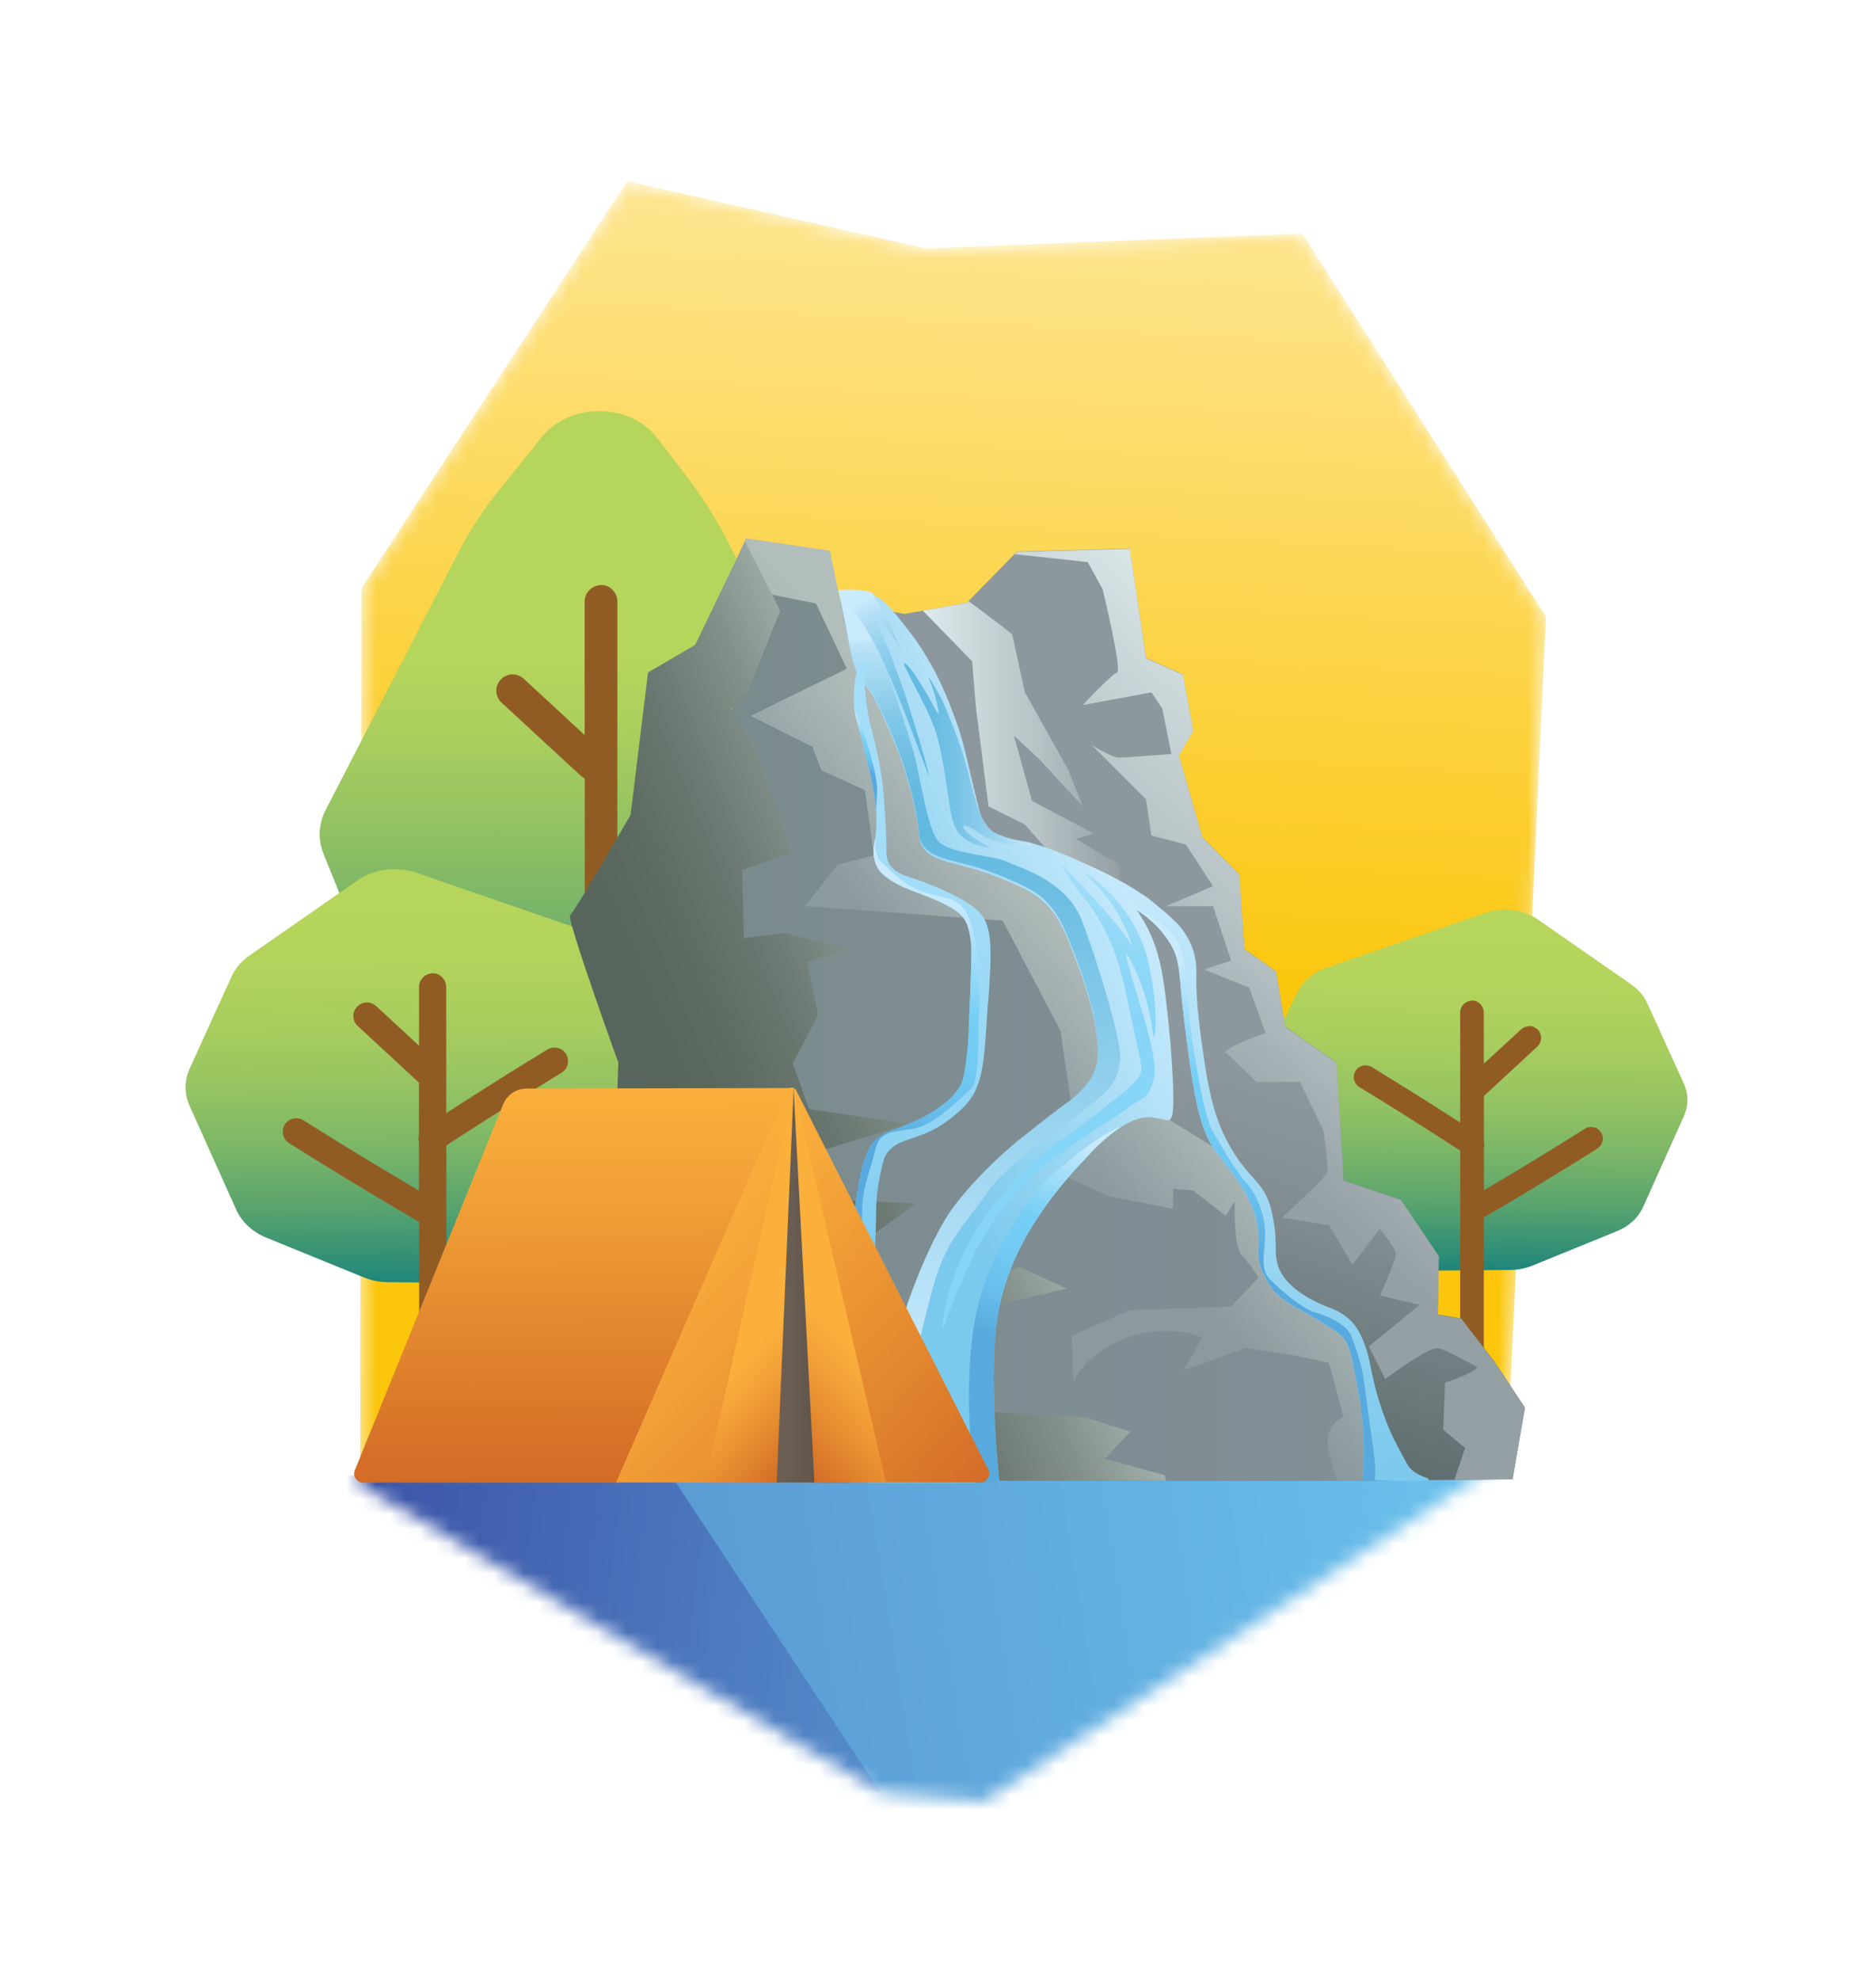 <svg width="127" height="134" viewBox="0 0 127 134" fill="none" xmlns="http://www.w3.org/2000/svg">
<g filter="url(#filter0_d_649_1287)">
<mask id="mask0_649_1287" style="mask-type:luminance" maskUnits="userSpaceOnUse" x="20" y="9" width="81" height="110">
<path d="M55.648 118.352L20.422 97.551L20.519 36.838L38.502 9.296L58.735 13.848L84.214 12.838L100.702 38.774L98.079 95.698L62.674 118.942L55.648 118.352Z" fill="white"/>
</mask>
<g mask="url(#mask0_649_1287)">
<path d="M55.648 118.352L20.422 97.551L20.519 36.838L38.502 9.296L58.735 13.848L84.214 12.838L100.702 38.774L98.079 95.698L62.674 118.942L55.648 118.352Z" fill="url(#paint0_linear_649_1287)"/>
<path d="M108.67 96.878H6.699V163.384H108.67V96.878Z" fill="url(#paint1_linear_649_1287)"/>
<path d="M40.976 96.131L55.648 118.352L17.686 110.063L15.183 97.275L39.623 95.399" fill="url(#paint2_linear_649_1287)"/>
</g>
<path d="M106.51 63.686L100.157 59.268C99.162 58.581 97.81 58.401 96.621 58.812L85.799 62.55C84.917 62.856 84.222 63.447 83.863 64.201L80.634 70.943C80.23 71.788 80.298 72.752 80.813 73.552L84.079 78.574C84.304 78.926 84.61 79.232 84.984 79.479L89.334 82.401C89.962 82.827 90.739 83.051 91.539 83.044L98.303 82.984C98.811 82.984 99.319 82.879 99.783 82.693L105.508 80.361C106.323 80.032 106.958 79.441 107.279 78.724L110.045 72.565C110.359 71.87 110.359 71.093 110.045 70.397L107.571 64.949C107.347 64.463 106.988 64.029 106.51 63.701V63.686Z" fill="url(#paint3_linear_649_1287)"/>
<path d="M104.514 74.314C104.462 74.516 104.32 74.68 104.148 74.792C103.572 75.159 102.989 75.517 102.414 75.876C101.382 76.511 100.351 77.139 99.312 77.767C98.378 78.328 97.436 78.881 96.494 79.434V93.583C96.494 94.031 96.128 94.36 95.695 94.382C95.261 94.405 94.895 94.001 94.895 93.583V74.912C94.514 74.665 94.132 74.419 93.751 74.172C92.817 73.567 91.875 72.969 90.933 72.378C89.992 71.788 89.043 71.197 88.086 70.622C87.906 70.51 87.787 70.345 87.719 70.144C87.652 69.934 87.705 69.71 87.802 69.531C87.891 69.359 88.093 69.217 88.28 69.164C88.474 69.112 88.721 69.142 88.893 69.247C89.431 69.575 89.962 69.904 90.5 70.233C91.449 70.816 92.391 71.414 93.333 72.012C93.856 72.348 94.372 72.677 94.895 73.013V65.554C94.895 65.106 95.261 64.777 95.695 64.755C96.128 64.732 96.494 65.136 96.494 65.554V69.03C97.331 68.26 98.168 67.483 99.006 66.713C99.17 66.563 99.357 66.489 99.574 66.481C99.79 66.474 99.985 66.578 100.142 66.713C100.291 66.847 100.373 67.079 100.373 67.281C100.373 67.483 100.284 67.707 100.142 67.849C99.858 68.111 99.566 68.38 99.282 68.641C98.355 69.501 97.428 70.353 96.502 71.212V74.277C96.502 74.277 96.502 74.292 96.502 74.299C96.547 74.441 96.539 74.591 96.502 74.733V77.588C96.719 77.461 96.935 77.334 97.152 77.207C98.198 76.586 99.237 75.966 100.269 75.331C101.3 74.703 102.332 74.067 103.356 73.417C103.542 73.305 103.767 73.29 103.968 73.335C104.17 73.38 104.335 73.529 104.447 73.701C104.559 73.873 104.581 74.127 104.529 74.314H104.514Z" fill="#905C24"/>
<path d="M27.171 34.245L18.082 51.869C17.604 52.796 17.552 53.849 17.94 54.806L21.251 63.02C21.588 63.85 22.23 64.568 23.09 65.061L33.33 70.913C33.875 71.227 34.481 71.436 35.123 71.534L36.499 71.743C37.612 71.907 38.756 71.735 39.727 71.235L46.962 67.557C48.031 67.012 48.801 66.137 49.115 65.106L53.248 51.503C53.51 50.636 53.428 49.716 53.009 48.887L45.408 33.856C44.608 32.279 43.659 30.762 42.56 29.319L40.557 26.688C38.726 24.282 34.63 24.244 32.724 26.606C31.708 27.869 30.699 29.132 29.682 30.395C28.71 31.606 27.866 32.899 27.171 34.245Z" fill="url(#paint4_linear_649_1287)"/>
<path d="M47.755 52.9C47.68 53.169 47.486 53.416 47.247 53.558C46.507 54.007 45.767 54.462 45.027 54.918C43.719 55.726 42.418 56.54 41.125 57.37C40.027 58.072 38.935 58.775 37.852 59.485V85.271C37.852 85.891 37.343 86.347 36.745 86.377C36.148 86.407 35.639 85.854 35.639 85.271V65.734C34.967 65.345 34.301 64.949 33.636 64.553C32.194 63.701 30.759 62.841 29.331 61.967C27.904 61.092 26.476 60.21 25.056 59.321C24.802 59.164 24.637 58.94 24.548 58.663C24.458 58.379 24.525 58.065 24.66 57.811C24.727 57.684 24.824 57.579 24.944 57.505C25.048 57.407 25.175 57.34 25.317 57.31C25.467 57.265 25.609 57.258 25.758 57.288C25.908 57.288 26.042 57.34 26.169 57.422C26.962 57.923 27.762 58.416 28.561 58.917C29.981 59.799 31.416 60.666 32.844 61.526C33.771 62.079 34.697 62.632 35.632 63.177V59.254C35.617 59.194 35.602 59.134 35.602 59.074C35.572 58.925 35.572 58.783 35.624 58.633C35.624 58.626 35.624 58.611 35.632 58.603V49.716C35.52 49.664 35.415 49.589 35.318 49.5C34.929 49.141 34.533 48.775 34.144 48.416C32.754 47.13 31.364 45.845 29.966 44.559C29.75 44.357 29.652 44.066 29.645 43.782C29.63 43.49 29.772 43.214 29.966 43.005C30.064 42.9 30.183 42.818 30.325 42.773C30.46 42.706 30.602 42.668 30.751 42.676C31.043 42.676 31.319 42.803 31.529 42.997C31.917 43.356 32.313 43.722 32.702 44.081C33.681 44.985 34.653 45.882 35.624 46.786V37.735C35.624 37.115 36.133 36.659 36.73 36.629C37.328 36.599 37.837 37.152 37.837 37.735V56.854C37.994 56.757 38.143 56.652 38.3 56.555C39.593 55.726 40.886 54.896 42.187 54.081C43.495 53.259 44.803 52.452 46.126 51.645C46.38 51.488 46.686 51.465 46.978 51.533C47.262 51.6 47.486 51.802 47.635 52.041C47.718 52.168 47.762 52.303 47.77 52.452C47.8 52.601 47.8 52.743 47.748 52.893L47.755 52.9Z" fill="#905C24"/>
<path d="M99.275 92.304L98.438 97.155L94.499 97.192L90.403 97.222L52.441 97.2L51.724 37.481L57.27 38.587L58.51 38.363L61.5 37.825L61.605 37.72L64.736 34.521L64.893 34.364L72.517 34.155L73.631 41.569L76.12 42.675L76.815 46.487L75.843 48.154L77.442 53.7L79.931 56.196L80.283 61.256L82.428 62.781L83.056 66.518L86.516 68.947L87.002 76.915L90.889 78.23L93.452 82.042L93.377 85.996L94.977 86.272L97.264 89.255L99.275 92.304Z" fill="url(#paint5_linear_649_1287)"/>
<path d="M89.461 97.26H51.731C47.695 86.475 39.085 63.312 39.653 63.409C40.393 63.529 45.296 51.757 45.296 51.757L46.096 34.476L46.417 33.804L46.566 33.497L49.108 33.871C50.625 35.867 52.165 38.019 52.165 38.019L54.37 44.156L57.314 55.322L67.375 59.373L70.813 70.293L71.426 75.809L77.928 76.302C77.928 76.302 78.848 77.102 79.094 77.221C79.341 77.341 80.567 79.187 80.567 79.187L80.933 81.213L81.852 85.077L85.29 86.915L87.256 88.328L88.116 91.52L88.542 94.771L89.469 97.282L89.461 97.26Z" fill="url(#paint6_linear_649_1287)"/>
<path d="M12.933 61.705L20.22 56.637C21.356 55.845 22.911 55.643 24.271 56.114L36.678 60.397C37.687 60.748 38.487 61.428 38.898 62.288L42.598 70.016C43.061 70.988 42.986 72.087 42.389 73.006L38.644 78.761C38.382 79.165 38.031 79.516 37.612 79.8L32.62 83.148C31.902 83.634 31.005 83.888 30.086 83.881L22.328 83.814C21.745 83.814 21.162 83.694 20.639 83.477L14.076 80.802C13.142 80.42 12.417 79.748 12.043 78.925L8.874 71.87C8.515 71.07 8.515 70.181 8.874 69.381L11.714 63.133C11.969 62.572 12.387 62.079 12.933 61.705Z" fill="url(#paint7_linear_649_1287)"/>
<path d="M34.473 69.097C34.413 69.321 34.249 69.523 34.055 69.642C33.434 70.016 32.821 70.397 32.209 70.779C31.125 71.451 30.041 72.131 28.972 72.812C28.068 73.387 27.163 73.97 26.259 74.561V95.959C26.259 96.475 25.84 96.856 25.34 96.879C24.846 96.901 24.42 96.438 24.42 95.959V79.74C23.867 79.419 23.307 79.09 22.754 78.761C21.558 78.051 20.369 77.341 19.181 76.616C17.992 75.891 16.812 75.159 15.638 74.418C15.429 74.284 15.294 74.105 15.22 73.873C15.145 73.634 15.197 73.38 15.309 73.17C15.414 72.969 15.646 72.804 15.855 72.752C16.079 72.692 16.363 72.722 16.558 72.841C17.223 73.26 17.88 73.671 18.546 74.082C19.727 74.815 20.907 75.532 22.096 76.242C22.866 76.706 23.636 77.162 24.405 77.618V74.359C24.353 74.194 24.353 74 24.405 73.843C24.405 73.836 24.405 73.828 24.405 73.821V70.308C24.166 70.084 23.927 69.867 23.688 69.642C22.537 68.574 21.386 67.512 20.235 66.451C20.055 66.287 19.973 66.04 19.966 65.801C19.951 65.554 20.07 65.33 20.235 65.15C20.392 64.979 20.661 64.882 20.885 64.882C21.132 64.882 21.356 64.986 21.535 65.15C21.864 65.457 22.193 65.756 22.522 66.062C23.15 66.645 23.785 67.228 24.413 67.811V63.828C24.413 63.312 24.831 62.931 25.332 62.908C25.826 62.886 26.252 63.342 26.252 63.828V72.378C26.379 72.296 26.513 72.206 26.64 72.124C27.709 71.436 28.785 70.749 29.862 70.069C30.945 69.388 32.029 68.716 33.12 68.058C33.337 67.931 33.591 67.909 33.83 67.968C34.062 68.021 34.249 68.192 34.376 68.387C34.503 68.581 34.526 68.873 34.466 69.097H34.473Z" fill="#905C24"/>
<path d="M90.365 97.23H86.591C86.397 96.722 86.187 96.094 86.015 95.399C85.522 93.433 86.995 92.947 86.995 92.947L86.015 89.27L83.683 88.776L80.372 88.283L76.202 89.755L77.427 87.551C77.427 87.551 75.223 86.572 72.397 87.551C69.58 88.53 68.72 90.496 68.72 90.496L68.6 87.431L72.525 85.712L79.393 85.465L81.232 83.5C81.232 83.5 80.739 82.64 80.126 82.027C79.513 81.414 79.632 78.35 79.632 78.35L79.02 79.329L76.815 77.61L75.462 77.49V78.843L71.045 77.984L68.242 76.661L66.627 75.898L68.713 72.834L68.69 72.692L68.511 71.459L68.174 69.112L67.846 66.825L63.922 59.343L50.55 58.364L52.755 55.546L55.207 54.933C55.005 53.461 54.796 51.988 54.594 50.516C53.615 50.068 52.628 49.619 51.649 49.163L51.036 47.571L46.865 45.486L53.368 42.294L51.283 37.877L48.218 37.264L46.395 33.781L46.544 33.475L52.224 34.304L52.763 36.92L52.778 36.973L52.942 37.773C52.942 37.773 52.942 37.787 52.942 37.795L53.129 38.699L53.151 38.811L53.181 38.976L53.204 39.088C53.211 39.133 53.226 39.178 53.233 39.222L53.734 41.652L53.749 41.719L56.739 44.499L57.554 45.254L57.942 48.341L58.667 54.126L68.444 57.983L68.511 58.005L68.541 58.102L71.829 68.566L72.674 71.242L74.931 72.647L78.571 74.912L81.277 79.21L81.553 83.089L87.099 86.415L88.9 93.209L90.149 94.733L90.358 97.23H90.365Z" fill="url(#paint8_linear_649_1287)"/>
<path d="M36.865 97.23L37.904 68.955C37.904 68.955 34.369 59.179 34.645 58.977C34.922 58.768 38.734 52.183 38.734 52.183L39.914 42.549L43.106 40.68L46.103 34.454L46.425 33.781L46.477 33.677L48.861 38.363L46.656 43.886L45.55 44.993L47.142 47.691L48.495 51.368L49.571 54.776L46.282 55.905C46.32 57.452 46.365 58.992 46.402 60.539C47.321 60.419 48.241 60.292 49.16 60.173C50.573 60.539 51.978 60.905 53.391 61.279L50.692 62.168L51.432 65.726L49.713 69.037L50.819 72.102L57.569 73.081L51.193 75.046L52.546 78.238L58.069 78.484L55.005 80.689L52.8 82.894L56.111 85.839L65.065 82.775L68.257 84.247L66.171 84.74L58.936 86.332L60.409 90.01L62.987 92.588L69.49 92.955L72.554 93.934L70.835 95.772L74.886 96.879L74.976 97.245H36.895L36.865 97.23Z" fill="url(#paint9_linear_649_1287)"/>
<path d="M71.792 55.531V60.068L65.416 52.833L62.965 51.607L62.105 44.858L61.858 41.794L58.518 38.363L61.507 37.825L61.612 37.72C63.002 38.729 64.564 39.955 64.564 39.955L65.424 43.879L68.369 49.156L69.348 51.607L66.403 48.416L64.684 46.824L65.91 51.241L70.08 53.446L68.854 53.812L71.799 55.531H71.792Z" fill="url(#paint10_linear_649_1287)"/>
<path d="M92.78 97.155C92.765 97.222 92.6 97.267 91.674 97.275C90.859 97.275 90.216 97.245 89.753 97.23C89.581 97.23 89.364 97.215 89.117 97.215C88.871 97.215 88.594 97.207 88.295 97.215C88.325 96.879 88.355 96.393 88.362 95.81C88.407 93.515 88.123 91.908 87.809 90.219C87.436 88.216 87.197 87.767 86.815 87.424C86.501 87.14 85.986 86.818 85.38 86.452C84.865 86.138 84.371 85.862 84.177 85.757C83.504 85.391 83.033 85.129 82.465 84.606C82.421 84.561 82.383 84.524 82.331 84.471C82.129 84.247 81.299 83.133 81.225 82.035C81.187 81.452 81.292 81.13 81.21 80.256C81.18 79.957 81.12 79.621 80.978 79.202C80.38 77.356 78.99 75.921 78.205 74.762C77.219 73.312 76.815 70.98 76.217 66.167C75.798 62.804 76.015 61.996 75.133 60.688C74.475 59.717 73.713 59.089 72.936 58.581C72.42 58.244 71.904 57.96 71.411 57.661C70.469 57.093 69.191 56.204 67.816 54.791C70.38 55.785 72.293 56.817 73.309 57.519C73.422 57.594 73.526 57.587 74.857 58.723C75.641 59.395 75.895 59.702 76.015 59.851C76.493 60.479 76.71 61.04 76.755 61.167C77.069 62.026 77.039 62.766 77.032 63.013C76.979 64.807 77.353 67.348 77.585 68.903C78.063 72.102 78.661 73.626 79.64 75.166C80.746 76.9 81.658 77.132 82.092 78.866C82.697 81.28 82.114 81.938 82.742 83.118C83.497 84.553 85.537 85.338 85.881 85.473C86.255 85.615 86.995 85.862 87.615 86.557C87.914 86.893 88.079 87.214 88.191 87.461C88.781 88.717 88.781 89.524 89.162 91.019C89.162 91.019 89.641 92.895 90.433 94.487C90.537 94.704 90.762 95.122 90.919 95.413C91.21 95.959 91.36 96.228 91.449 96.34C92.002 96.991 92.795 97.028 92.765 97.17L92.78 97.155Z" fill="url(#paint11_linear_649_1287)"/>
<path d="M75.148 72.849C75.095 72.864 75.043 72.849 74.953 72.834C74.819 72.804 74.61 72.744 74.183 72.684C74.183 72.684 74.124 72.677 74.034 72.662C73.346 72.572 72.577 72.894 71.889 73.342C70.701 74.112 69.721 75.241 69.721 75.241C69.206 75.779 68.72 76.309 68.264 76.84C65.491 80.091 63.899 83.298 63.48 86.811C62.995 90.899 63.69 97.275 63.69 97.275C63.69 97.275 63.69 97.327 63.705 97.409H61.283C59.138 97.409 56.985 97.409 54.84 97.402C55.177 94.367 55.715 91.617 56.343 89.21C57.74 83.858 59.594 80.204 60.64 78.836C62.808 76.003 65.424 74.045 65.424 74.045C65.992 73.589 66.493 73.193 66.948 72.841C67.404 72.49 67.808 72.184 68.167 71.922C68.264 71.847 68.398 71.758 68.54 71.646C68.862 71.399 69.258 71.04 69.654 70.524C69.819 70.315 69.938 70.128 70.013 70.001C70.013 70.001 70.058 69.919 70.11 69.777C70.162 69.642 70.23 69.456 70.282 69.261C70.633 67.811 69.893 65.113 69.893 65.113C69.669 64.306 69.445 63.491 69.004 62.325C68.219 60.262 67.823 59.231 66.956 58.319C66.186 57.504 65.424 57.175 64.041 56.585C60.939 55.247 59.19 55.598 58.428 54.231C58.248 53.902 58.331 53.864 58.151 52.706C58.099 52.37 57.643 49.612 56.328 46.674C55.595 45.037 55.244 44.215 54.781 43.625C54.631 43.438 54.407 43.169 54.197 42.818C54.138 42.72 54.085 42.623 54.033 42.511C53.943 42.324 53.861 42.123 53.801 41.898C53.801 41.876 53.786 41.853 53.779 41.831C53.697 41.525 53.6 41.069 53.562 40.882C53.48 40.501 53.465 40.351 53.353 39.768C53.331 39.641 53.308 39.529 53.286 39.402C53.278 39.357 53.271 39.312 53.256 39.267C53.256 39.23 53.241 39.193 53.233 39.155C53.226 39.103 53.211 39.05 53.203 38.991C53.203 38.953 53.188 38.916 53.181 38.879C53.181 38.864 53.181 38.856 53.173 38.841C53.121 38.595 53.061 38.303 52.994 37.974C52.994 37.974 52.994 37.959 52.994 37.952C52.949 37.75 52.904 37.533 52.86 37.302C52.852 37.249 52.837 37.204 52.83 37.152C52.845 37.152 52.852 37.152 52.867 37.152C53.772 37.077 54.556 37.152 55.109 37.316C55.356 37.391 55.558 37.488 55.692 37.601C55.76 37.66 56.163 37.982 56.582 38.49C56.634 38.557 56.694 38.624 56.754 38.699C57.501 39.626 57.994 40.231 58.6 41.211C59.168 42.122 59.87 43.416 60.476 45.075C60.962 46.286 61.238 47.295 61.403 47.982C61.403 47.982 62.24 51.577 62.434 52.205C62.539 52.526 62.666 52.833 62.666 52.833C62.681 52.878 62.696 52.908 62.703 52.93C62.748 53.02 62.89 53.259 63.907 53.618C63.996 53.655 64.116 53.7 64.25 53.737C64.385 53.782 64.542 53.82 64.714 53.857C64.908 53.902 65.05 53.917 65.095 53.924C65.633 53.999 66.605 54.283 67.606 54.679C68.167 54.896 68.757 55.135 69.467 55.531C70.394 56.054 72.39 57.22 73.713 59.814C73.728 59.836 73.765 59.911 73.817 60.023C74.669 61.78 74.864 63.603 75.125 66.032C75.17 66.421 75.23 67.146 75.282 67.677C75.32 68.103 75.402 69.119 75.454 70.39C75.514 71.967 75.477 72.759 75.178 72.849H75.148Z" fill="url(#paint12_linear_649_1287)"/>
<path d="M71.852 68.873C71.732 70.255 71.12 70.801 69.954 71.758C69.684 71.975 69.243 72.296 68.705 72.692C66.889 74.015 63.967 76.138 62.928 77.677C61.575 79.673 60.11 80.899 59.28 83.903C58.451 86.908 58.025 88.904 57.748 90.712C57.599 91.699 56.919 90.413 56.336 89.038C57.733 83.687 59.587 80.032 60.633 78.664C62.801 75.831 65.417 73.873 65.417 73.873C65.985 73.417 66.486 73.021 66.941 72.67C67.397 72.318 67.801 72.012 68.16 71.75C68.257 71.676 68.391 71.586 68.533 71.474C68.855 71.227 69.251 70.868 69.647 70.353C69.811 70.143 69.931 69.957 70.006 69.829C70.006 69.829 70.051 69.747 70.103 69.605C70.155 69.471 70.223 69.284 70.275 69.09C70.626 67.639 69.886 64.941 69.886 64.941C69.662 64.134 69.438 63.319 68.997 62.154C68.212 60.091 67.816 59.059 66.949 58.147C66.179 57.333 65.417 57.004 64.034 56.413C60.932 55.075 59.183 55.427 58.421 54.059C58.241 53.73 58.324 53.693 58.144 52.534C58.092 52.198 57.636 49.44 56.321 46.502C55.588 44.866 55.237 44.044 54.773 43.453C54.624 43.266 54.4 42.997 54.19 42.646C54.138 42.541 54.078 42.437 54.026 42.339C53.936 42.153 53.854 41.951 53.794 41.726C53.794 41.704 53.779 41.682 53.772 41.659C53.69 41.353 53.593 40.897 53.555 40.71C53.473 40.329 53.458 40.179 53.346 39.596C53.323 39.469 53.301 39.357 53.279 39.23C53.271 39.185 53.264 39.14 53.249 39.096C53.249 39.058 53.234 39.021 53.226 38.983C53.219 38.931 53.204 38.879 53.196 38.819C53.196 38.782 53.181 38.744 53.174 38.707C53.174 38.692 53.174 38.684 53.166 38.669C53.114 38.423 53.054 38.131 52.987 37.803C52.987 37.803 52.987 37.788 52.987 37.78C52.942 37.578 52.897 37.361 52.852 37.13C52.845 37.078 52.83 37.033 52.823 36.98C52.838 36.98 52.845 36.98 52.86 36.98C53.525 37.698 54.833 39.193 55.289 40.276C55.618 41.061 56.231 42.825 56.799 44.514C57.3 46.009 57.756 47.437 57.928 48.072C57.95 48.162 57.972 48.259 58.002 48.364C58.368 49.888 58.869 53.162 59.557 53.962C60.289 54.821 63.511 54.971 64.183 55.344C64.737 55.643 67.083 56.256 68.504 58.005C68.533 58.043 68.571 58.087 68.601 58.125C68.87 58.484 69.109 58.88 69.281 59.336C70.29 61.952 71.8 66.855 71.889 68.596C71.889 68.716 71.889 68.82 71.889 68.903L71.852 68.873Z" fill="url(#paint13_linear_649_1287)"/>
<path d="M62.928 64.859C62.673 68.574 62.688 70.465 61.403 71.832C60.274 73.036 58.951 73.634 58.951 73.634C57.666 74.217 56.627 74.224 56.044 75.159C55.879 75.42 55.812 75.719 55.678 76.317C55.349 77.737 55.356 78.866 55.356 79C55.356 81.31 55.035 85.981 54.706 88.889C54.242 92.999 53.092 97.207 53.092 97.207H49.444C49.444 97.207 49.631 96.886 50.139 95.959C50.453 95.384 51.529 93.336 52.262 91.064C52.964 88.896 53.159 87.162 53.308 85.839C53.368 85.301 53.42 84.703 53.473 84.075C53.607 82.394 53.727 80.48 53.921 78.866C53.966 78.484 54.003 78.26 54.078 77.804C54.332 76.22 54.504 75.697 54.639 75.353C54.811 74.919 54.915 74.613 55.207 74.321C55.67 73.85 56.178 73.649 56.373 73.574C57.494 73.163 60.125 72.206 61.074 70.502C61.321 70.054 61.403 69.351 61.56 67.946C61.635 67.258 61.597 67.228 61.709 64.814C61.747 64.037 61.769 63.252 61.791 62.475C61.821 61.496 61.836 60.995 61.717 60.382C61.635 59.978 61.575 59.672 61.38 59.336C61.111 58.872 60.708 58.566 59.751 58.117C58.107 57.347 57.202 57.265 56.066 56.421C55.864 56.271 55.64 56.084 55.468 55.785C55.035 55.053 55.214 54.216 55.267 53.909C55.267 53.894 55.267 53.879 55.274 53.864C55.386 53.222 55.394 52.541 55.349 51.876C55.229 50.262 54.788 48.767 54.691 48.319C54.34 46.644 54.003 45.912 53.884 45.008C53.839 44.671 53.824 44.312 53.854 43.871C53.899 43.027 54.071 42.339 54.205 41.876C54.414 41.801 54.676 41.734 54.758 41.839C54.833 41.936 54.728 42.13 54.713 42.175C54.616 42.377 54.579 42.713 54.579 43.102C54.579 44.238 54.9 45.807 54.9 45.822C55.057 46.383 55.229 47.056 55.394 47.825C55.595 48.767 55.752 49.537 55.842 50.523C56.059 53.042 56.059 54.746 56.059 54.746C56.059 54.866 56.059 55.105 56.178 55.374C56.492 56.069 57.329 56.309 57.613 56.398C58.585 56.697 61.261 57.699 62.307 58.738C63.286 59.717 63.174 61.436 62.943 64.867L62.928 64.859Z" fill="url(#paint14_linear_649_1287)"/>
<path d="M49.766 70.666L49.257 82.356L41.312 95.713L37.889 97.379H20.624C20.198 97.379 19.906 96.946 20.063 96.55C23.412 88.298 26.76 80.039 30.101 71.788C30.363 71.137 30.99 70.711 31.693 70.711C34.167 70.711 36.633 70.696 39.107 70.696C42.658 70.689 46.208 70.681 49.758 70.674L49.766 70.666Z" fill="url(#paint15_linear_649_1287)"/>
<path d="M99.275 92.304L98.445 97.155L94.506 97.192L95.224 95.032L93.751 93.807L93.871 90.615C93.871 90.615 96.449 89.756 95.956 89.509C95.463 89.262 93.99 88.403 93.377 88.283C92.765 88.164 89.82 90.369 89.82 90.369L88.714 88.164L92.152 85.346L89.476 84.711C89.476 84.711 90.552 82.281 90.552 81.915C90.552 81.549 89.446 80.196 89.446 80.196L87.607 82.648L86.015 79.95L82.824 79.456C82.824 79.456 85.769 76.758 85.888 76.392C86.008 76.025 85.642 73.574 85.642 73.574L84.05 70.263H81.105C81.105 70.263 79.386 68.544 79.019 68.297C78.653 68.051 81.718 66.944 81.718 66.944L80.612 63.88L77.547 62.654L79.386 62.041L78.16 58.364H74.969L78.16 57.011L76.321 54.193L73.989 53.581L73.623 51.129L69.946 47.452C69.946 47.452 71.299 48.311 71.784 48.311C72.27 48.311 75.342 48.065 75.342 48.065L74.729 45L73.997 43.894L69.333 44.754C69.333 44.754 71.299 42.668 71.665 42.549C72.031 42.429 70.686 36.906 70.686 36.906C70.349 36.293 70.013 35.687 69.677 35.074C68.032 34.895 66.388 34.716 64.744 34.544L64.901 34.387L72.524 34.178L73.631 41.592L76.127 42.698L76.822 46.51L75.85 48.177L77.442 53.722L79.939 56.219L80.283 61.279L82.428 62.804L83.048 66.548L86.516 68.977L87.002 76.945L90.881 78.26L93.445 82.072L93.377 86.026L94.969 86.303L97.257 89.285L99.267 92.334L99.275 92.304Z" fill="url(#paint16_linear_649_1287)"/>
<path d="M71.882 73.342C70.693 74.112 69.714 75.241 69.714 75.241C69.198 75.779 68.713 76.31 68.257 76.84C65.484 80.092 63.892 83.298 63.473 86.811C62.987 90.899 63.682 97.275 63.682 97.275C63.682 97.275 63.682 97.327 63.697 97.409H62.023C61.694 94.853 61.388 90.443 61.978 86.744C62.838 81.347 66.515 77.117 67.434 76.377C68.331 75.659 70.678 73.664 71.874 73.335L71.882 73.342Z" fill="url(#paint17_linear_649_1287)"/>
<path d="M62.315 65.681C62.225 66.877 62.404 70.188 61.762 70.741C61.119 71.294 59.833 72.67 58.54 73.223C57.255 73.776 55.685 73.223 55.319 74.785C54.953 76.347 54.4 77.363 54.4 79.202C54.4 81.041 54.31 86.101 54.31 86.101L53.465 84.06C53.6 82.379 53.719 80.465 53.914 78.851C53.959 78.469 53.996 78.245 54.071 77.789C54.325 76.205 54.497 75.682 54.631 75.338C54.803 74.904 54.908 74.598 55.199 74.306C55.663 73.836 56.171 73.634 56.365 73.559C57.486 73.148 60.117 72.191 61.066 70.487C61.313 70.039 61.395 69.336 61.552 67.931C61.627 67.243 61.59 67.213 61.702 64.799C61.739 64.022 61.762 63.237 61.784 62.46C61.814 61.481 61.829 60.98 61.709 60.367C61.627 59.963 61.567 59.657 61.373 59.321C61.104 58.857 60.7 58.551 59.743 58.102C58.099 57.333 57.195 57.25 56.059 56.406C55.857 56.256 55.633 56.069 55.461 55.77C55.027 55.038 55.207 54.201 55.259 53.894C55.259 53.879 55.259 53.864 55.267 53.849C55.289 54.537 55.401 55.113 55.693 55.367C56.522 56.099 57.165 56.929 58.548 57.392C59.93 57.856 61.029 57.669 61.672 59.231C62.315 60.793 62.412 64.478 62.315 65.674V65.681Z" fill="url(#paint18_linear_649_1287)"/>
<path d="M37.747 97.372H62.397C62.853 97.372 63.144 96.886 62.935 96.475L49.945 70.838C49.81 70.577 49.444 70.592 49.332 70.853L37.747 97.372Z" fill="url(#paint19_linear_649_1287)"/>
<path d="M49.765 70.674L47.291 97.364C49.362 97.364 51.432 97.372 53.51 97.379C52.262 88.478 51.013 79.576 49.765 70.674Z" fill="url(#paint20_linear_649_1287)"/>
<path d="M49.773 70.674L48.622 97.372H43.786L49.773 70.674Z" fill="url(#paint21_linear_649_1287)"/>
<path d="M49.765 70.674C50.236 79.576 50.707 88.478 51.178 97.372C52.792 97.372 54.407 97.372 56.021 97.364C53.936 88.47 51.851 79.568 49.773 70.674H49.765Z" fill="url(#paint22_linear_649_1287)"/>
<path d="M58.936 49.567C58.936 49.567 58.891 49.477 58.854 49.38C57.845 46.727 56.417 42.758 55.154 40.426C54.668 39.529 53.936 38.37 52.815 37.122C52.807 37.07 52.792 37.025 52.785 36.973C53.704 36.891 54.511 36.958 55.072 37.13C56.597 39.469 57.621 42.578 57.127 41.263C56.709 40.149 55.334 38.595 55.169 38.722C55.117 38.767 55.289 39.028 55.633 39.716C56.059 40.583 56.305 41.248 56.791 42.578C57.912 45.62 58.989 49.552 58.936 49.574V49.567Z" fill="url(#paint23_linear_649_1287)"/>
<path d="M59.833 44.432C59.833 44.432 60.812 46.577 61.425 48.722C62.038 50.867 62.285 53.013 63.697 53.566C65.11 54.119 65.97 54.179 65.97 54.179C65.97 54.179 63.944 54.545 62.472 53.506C60.999 52.467 60.999 53.013 61.739 53.566C62.479 54.119 63.638 54.605 62.658 54.365C61.679 54.126 60.82 53.693 60.513 52.467C60.207 51.241 59.96 48.109 59.288 46.271C58.615 44.432 56.709 41.368 57.389 41.981C58.062 42.593 59.168 44.679 59.474 45.232C59.781 45.785 59.355 43.946 58.981 43.087C58.615 42.227 59.841 44.44 59.841 44.44L59.833 44.432Z" fill="url(#paint24_linear_649_1287)"/>
<path d="M68.885 57.146C69.804 58.17 70.394 59.134 70.768 59.844C71.463 61.159 71.777 62.303 72.016 63.177C72.151 63.663 72.173 63.828 72.427 65.016C73.294 69.097 73.429 69.224 73.242 69.717C73.033 70.285 72.084 71.01 70.192 72.46C69.804 72.759 69.079 73.305 68.63 73.634C67.905 74.165 67.606 74.359 67.061 74.792C64.811 76.586 63.481 78.372 62.644 79.516C60.177 83.036 59.736 86.856 59.886 86.893C59.96 86.915 60.14 86.048 61.164 83.724C61.747 82.401 62.053 81.706 62.584 80.802C63.466 79.307 64.385 78.245 64.938 77.655C66.029 76.481 66.994 75.764 68.047 74.979C69.176 74.135 70.275 73.439 71.239 72.834C71.927 72.4 72.547 71.862 73.264 71.466C73.302 71.444 73.429 71.377 73.571 71.242C73.758 71.063 73.862 70.861 73.915 70.734C74.266 70.054 74.214 69.374 74.184 69.037C74.027 67.475 73.377 65.554 72.898 63.97C72.622 63.058 72.211 61.675 72.315 61.638C72.405 61.6 72.868 62.535 73.205 63.394C74.064 65.599 74.057 67.243 74.169 67.228C74.296 67.221 74.415 65.136 73.877 62.617C73.758 62.056 73.683 61.69 73.511 61.189C73.406 60.883 72.539 58.416 70.2 56.593C69.864 56.331 69.542 56.114 69.505 56.152C69.438 56.226 70.611 57.078 71.545 58.573C72.248 59.694 72.681 60.965 72.644 60.987C72.629 60.987 72.562 60.875 72.532 60.823C72.054 60.016 70.992 58.827 69.856 57.594C68.615 56.241 67.988 55.569 67.935 55.614C67.898 55.643 68.032 55.935 68.9 57.168L68.885 57.146Z" fill="url(#paint25_linear_649_1287)"/>
<path d="M55.341 51.869C55.222 50.255 54.781 48.76 54.683 48.311C54.332 46.637 53.996 45.905 53.876 45C53.981 45.307 54.093 45.613 54.22 45.905C54.773 47.19 55.326 49.216 55.416 50.232C55.446 50.576 55.394 51.189 55.341 51.877V51.869Z" fill="url(#paint26_linear_649_1287)"/>
<path d="M89.147 96.228C89.147 96.497 89.132 96.856 89.125 97.207C88.878 97.207 88.601 97.2 88.302 97.207C88.332 96.871 88.362 96.385 88.37 95.802C88.415 93.508 88.131 91.901 87.817 90.212C87.443 88.209 87.204 87.76 86.823 87.416C86.509 87.132 85.993 86.811 85.388 86.445C84.872 86.131 84.379 85.854 84.184 85.749C83.511 85.383 83.041 85.122 82.473 84.598C82.428 84.554 82.39 84.516 82.338 84.464C82.136 84.24 81.307 83.126 81.232 82.027C81.195 81.444 81.299 81.123 81.217 80.249C81.187 79.95 81.127 79.613 80.985 79.195C80.387 77.349 78.997 75.913 78.212 74.755C77.226 73.305 76.822 70.973 76.224 66.16C75.806 62.796 76.022 61.989 75.14 60.681C74.483 59.709 73.72 59.081 72.943 58.573C73.003 58.596 74.849 59.41 75.365 60.165C75.888 60.935 76.254 61.638 76.374 63.476C76.493 65.315 76.65 66.915 76.957 68.723C77.263 70.532 77.659 72.774 78.153 73.626C78.646 74.486 79.901 76.601 80.425 77.094C80.948 77.588 81.591 78.933 81.68 80.256C81.77 81.571 81.217 82.865 82.047 83.657C82.876 84.457 84.222 85.622 85.081 85.862C85.941 86.108 87.256 86.661 87.562 87.551C87.869 88.44 88.265 89.3 88.482 91.228C88.699 93.156 89.125 95.459 89.125 96.228H89.147Z" fill="url(#paint27_linear_649_1287)"/>
</g>
<defs>
<filter id="filter0_d_649_1287" x="0.693" y="0.395" width="125.412" height="133.383" filterUnits="userSpaceOnUse" color-interpolation-filters="sRGB">
<feFlood flood-opacity="0" result="BackgroundImageFix"/>
<feColorMatrix in="SourceAlpha" type="matrix" values="0 0 0 0 0 0 0 0 0 0 0 0 0 0 0 0 0 0 127 0" result="hardAlpha"/>
<feOffset dx="3.956" dy="2.967"/>
<feGaussianBlur stdDeviation="5.934"/>
<feColorMatrix type="matrix" values="0 0 0 0 0 0 0 0 0 0 0 0 0 0 0 0 0 0 0.1 0"/>
<feBlend mode="normal" in2="BackgroundImageFix" result="effect1_dropShadow_649_1287"/>
<feBlend mode="normal" in="SourceGraphic" in2="effect1_dropShadow_649_1287" result="shape"/>
</filter>
<linearGradient id="paint0_linear_649_1287" x1="56.545" y1="77.565" x2="62.549" y2="-33.045" gradientUnits="userSpaceOnUse">
<stop offset="0.126" stop-color="#FBC60C"/>
<stop offset="1" stop-color="white"/>
</linearGradient>
<linearGradient id="paint1_linear_649_1287" x1="107.504" y1="122.104" x2="-151.111" y2="163.75" gradientUnits="userSpaceOnUse">
<stop stop-color="#6CC6EF"/>
<stop offset="0.28" stop-color="#5793CF"/>
<stop offset="0.61" stop-color="#415EAE"/>
<stop offset="0.86" stop-color="#333D99"/>
<stop offset="1" stop-color="#2E3192"/>
</linearGradient>
<linearGradient id="paint2_linear_649_1287" x1="89.88" y1="112.148" x2="-12.726" y2="99.352" gradientUnits="userSpaceOnUse">
<stop stop-color="#6CC6EF"/>
<stop offset="0.28" stop-color="#5793CF"/>
<stop offset="0.61" stop-color="#415EAE"/>
<stop offset="0.86" stop-color="#333D99"/>
<stop offset="1" stop-color="#2E3192"/>
</linearGradient>
<linearGradient id="paint3_linear_649_1287" x1="95.478" y1="58.573" x2="95.201" y2="83.081" gradientUnits="userSpaceOnUse">
<stop offset="0.06" stop-color="#B6D55C"/>
<stop offset="0.23" stop-color="#B2D35C"/>
<stop offset="0.38" stop-color="#A7CD5E"/>
<stop offset="0.53" stop-color="#95C362"/>
<stop offset="0.67" stop-color="#7BB667"/>
<stop offset="0.81" stop-color="#5AA46E"/>
<stop offset="0.94" stop-color="#318F76"/>
<stop offset="1" stop-color="#1E857B"/>
</linearGradient>
<linearGradient id="paint4_linear_649_1287" x1="35.505" y1="39.26" x2="35.609" y2="76.13" gradientUnits="userSpaceOnUse">
<stop offset="0.06" stop-color="#B6D55C"/>
<stop offset="0.18" stop-color="#ACD05D"/>
<stop offset="0.37" stop-color="#93C263"/>
<stop offset="0.62" stop-color="#69AC6B"/>
<stop offset="0.91" stop-color="#308E77"/>
<stop offset="1" stop-color="#1E857B"/>
</linearGradient>
<linearGradient id="paint5_linear_649_1287" x1="79.685" y1="53.109" x2="66.799" y2="92.895" gradientUnits="userSpaceOnUse">
<stop stop-color="#8D989E"/>
<stop offset="0.37" stop-color="#8D989E"/>
<stop offset="0.55" stop-color="#828E92"/>
<stop offset="0.85" stop-color="#647374"/>
<stop offset="1" stop-color="#556564"/>
</linearGradient>
<linearGradient id="paint6_linear_649_1287" x1="39.623" y1="65.382" x2="89.461" y2="65.382" gradientUnits="userSpaceOnUse">
<stop stop-color="#788A8A"/>
<stop offset="0.42" stop-color="#7E8D92"/>
<stop offset="1" stop-color="#818F96"/>
</linearGradient>
<linearGradient id="paint7_linear_649_1287" x1="25.587" y1="55.838" x2="25.9" y2="83.933" gradientUnits="userSpaceOnUse">
<stop offset="0.06" stop-color="#B6D55C"/>
<stop offset="0.23" stop-color="#B2D35C"/>
<stop offset="0.38" stop-color="#A7CD5E"/>
<stop offset="0.53" stop-color="#95C362"/>
<stop offset="0.67" stop-color="#7BB667"/>
<stop offset="0.81" stop-color="#5AA46E"/>
<stop offset="0.94" stop-color="#318F76"/>
<stop offset="1" stop-color="#1E857B"/>
</linearGradient>
<linearGradient id="paint8_linear_649_1287" x1="82.106" y1="53.446" x2="50.887" y2="80.704" gradientUnits="userSpaceOnUse">
<stop offset="0.32" stop-color="#B2BEBB"/>
<stop offset="0.42" stop-color="#A6B3B2"/>
<stop offset="0.59" stop-color="#8B9A9F"/>
</linearGradient>
<linearGradient id="paint9_linear_649_1287" x1="72.435" y1="60.479" x2="24.264" y2="80.891" gradientUnits="userSpaceOnUse">
<stop offset="0.06" stop-color="#DEEBEC"/>
<stop offset="0.1" stop-color="#CFDCDC"/>
<stop offset="0.22" stop-color="#A4B2AF"/>
<stop offset="0.33" stop-color="#83908A"/>
<stop offset="0.44" stop-color="#6A7871"/>
<stop offset="0.54" stop-color="#5C6A61"/>
<stop offset="0.62" stop-color="#57655C"/>
</linearGradient>
<linearGradient id="paint10_linear_649_1287" x1="58.51" y1="48.894" x2="71.792" y2="48.894" gradientUnits="userSpaceOnUse">
<stop stop-color="#DEEBEC"/>
<stop offset="0.4" stop-color="#C2CECF"/>
<stop offset="0.6" stop-color="#B6C2C4"/>
<stop offset="0.95" stop-color="#99A4A8"/>
<stop offset="1" stop-color="#95A0A4"/>
</linearGradient>
<linearGradient id="paint11_linear_649_1287" x1="86.053" y1="98.874" x2="74.573" y2="53.087" gradientUnits="userSpaceOnUse">
<stop stop-color="#7BC9EC"/>
<stop offset="1" stop-color="#CAEBFC"/>
</linearGradient>
<linearGradient id="paint12_linear_649_1287" x1="55.782" y1="68.506" x2="74.565" y2="59.179" gradientUnits="userSpaceOnUse">
<stop stop-color="#7BC9EC"/>
<stop offset="1" stop-color="#CAEBFC"/>
</linearGradient>
<linearGradient id="paint13_linear_649_1287" x1="62.95" y1="90.966" x2="62.061" y2="36.816" gradientUnits="userSpaceOnUse">
<stop stop-color="#CAEBFC"/>
<stop offset="0.69" stop-color="#62B9E0"/>
<stop offset="0.75" stop-color="#65BAE0"/>
<stop offset="0.79" stop-color="#70BFE3"/>
<stop offset="0.84" stop-color="#81C8E8"/>
<stop offset="0.88" stop-color="#9BD4EF"/>
<stop offset="0.93" stop-color="#BBE3F8"/>
<stop offset="0.94" stop-color="#CAEBFC"/>
</linearGradient>
<linearGradient id="paint14_linear_649_1287" x1="56.44" y1="97.566" x2="55.909" y2="41.756" gradientUnits="userSpaceOnUse">
<stop stop-color="#36A9E0"/>
<stop offset="0.02" stop-color="#3CABE1"/>
<stop offset="0.13" stop-color="#5CBBE8"/>
<stop offset="0.25" stop-color="#76C7EE"/>
<stop offset="0.38" stop-color="#8BD1F2"/>
<stop offset="0.53" stop-color="#99D8F5"/>
<stop offset="0.71" stop-color="#A2DCF7"/>
<stop offset="1" stop-color="#A5DEF8"/>
</linearGradient>
<linearGradient id="paint15_linear_649_1287" x1="34.817" y1="70.689" x2="34.967" y2="96.886" gradientUnits="userSpaceOnUse">
<stop stop-color="#FBB03C"/>
<stop offset="0.31" stop-color="#F09E36"/>
<stop offset="0.93" stop-color="#D67128"/>
<stop offset="1" stop-color="#D36C27"/>
</linearGradient>
<linearGradient id="paint16_linear_649_1287" x1="94.663" y1="50.479" x2="76.755" y2="71.519" gradientUnits="userSpaceOnUse">
<stop stop-color="#DEEBEC"/>
<stop offset="0.4" stop-color="#C2CECF"/>
<stop offset="0.6" stop-color="#B6C2C4"/>
<stop offset="0.95" stop-color="#99A4A8"/>
<stop offset="1" stop-color="#95A0A4"/>
</linearGradient>
<linearGradient id="paint17_linear_649_1287" x1="69.378" y1="74.052" x2="61.664" y2="94.786" gradientUnits="userSpaceOnUse">
<stop stop-color="#CAEBFC"/>
<stop offset="0.28" stop-color="#74CEF5"/>
<stop offset="0.41" stop-color="#71CAF2"/>
<stop offset="0.53" stop-color="#69BFEC"/>
<stop offset="0.64" stop-color="#5BAEE0"/>
<stop offset="0.66" stop-color="#58AADE"/>
</linearGradient>
<linearGradient id="paint18_linear_649_1287" x1="60.289" y1="57.654" x2="51.223" y2="82.027" gradientUnits="userSpaceOnUse">
<stop stop-color="#CAEBFC"/>
<stop offset="0.28" stop-color="#74CEF5"/>
<stop offset="0.41" stop-color="#71CAF2"/>
<stop offset="0.53" stop-color="#69BFEC"/>
<stop offset="0.64" stop-color="#5BAEE0"/>
<stop offset="0.66" stop-color="#58AADE"/>
</linearGradient>
<linearGradient id="paint19_linear_649_1287" x1="40.109" y1="80.532" x2="60.364" y2="99.786" gradientUnits="userSpaceOnUse">
<stop stop-color="#FBB03C"/>
<stop offset="0.24" stop-color="#F4A438"/>
<stop offset="0.67" stop-color="#E3872F"/>
<stop offset="1" stop-color="#D36C27"/>
</linearGradient>
<linearGradient id="paint20_linear_649_1287" x1="47.291" y1="84.023" x2="53.51" y2="84.023" gradientUnits="userSpaceOnUse">
<stop stop-color="#736458"/>
<stop offset="0.45" stop-color="#675A50"/>
<stop offset="1" stop-color="#544842"/>
</linearGradient>
<linearGradient id="paint21_linear_649_1287" x1="41.686" y1="79.18" x2="54.414" y2="91.273" gradientUnits="userSpaceOnUse">
<stop offset="0.58" stop-color="#FBB03C"/>
<stop offset="0.68" stop-color="#F4A438"/>
<stop offset="0.86" stop-color="#E3872F"/>
<stop offset="1" stop-color="#D36C27"/>
</linearGradient>
<linearGradient id="paint22_linear_649_1287" x1="57.912" y1="79.247" x2="45.326" y2="91.206" gradientUnits="userSpaceOnUse">
<stop offset="0.53" stop-color="#FBB03C"/>
<stop offset="0.64" stop-color="#F4A438"/>
<stop offset="0.84" stop-color="#E3872F"/>
<stop offset="1" stop-color="#D36C27"/>
</linearGradient>
<linearGradient id="paint23_linear_649_1287" x1="58.959" y1="49.642" x2="54.108" y2="36.883" gradientUnits="userSpaceOnUse">
<stop stop-color="#62B9E0"/>
<stop offset="0.22" stop-color="#65BAE0"/>
<stop offset="0.4" stop-color="#6FBFE3"/>
<stop offset="0.56" stop-color="#80C7E8"/>
<stop offset="0.72" stop-color="#98D3EE"/>
<stop offset="0.87" stop-color="#B7E1F6"/>
<stop offset="0.94" stop-color="#CAEBFC"/>
</linearGradient>
<linearGradient id="paint24_linear_649_1287" x1="57.232" y1="48.162" x2="65.962" y2="48.162" gradientUnits="userSpaceOnUse">
<stop stop-color="#62B9E0"/>
<stop offset="0.18" stop-color="#66BBE1"/>
<stop offset="0.38" stop-color="#74C2E5"/>
<stop offset="0.6" stop-color="#8CCDEB"/>
<stop offset="0.83" stop-color="#ACDCF4"/>
<stop offset="1" stop-color="#CAEBFC"/>
</linearGradient>
<linearGradient id="paint25_linear_649_1287" x1="66.261" y1="74.531" x2="76.635" y2="49.245" gradientUnits="userSpaceOnUse">
<stop stop-color="#86D5F7"/>
<stop offset="0.37" stop-color="#87D5F7"/>
<stop offset="0.51" stop-color="#8ED7F7"/>
<stop offset="0.61" stop-color="#9ADBF8"/>
<stop offset="0.69" stop-color="#ABE1F9"/>
<stop offset="0.76" stop-color="#C1E8FB"/>
<stop offset="0.78" stop-color="#CAEBFC"/>
</linearGradient>
<linearGradient id="paint26_linear_649_1287" x1="55.52" y1="45.987" x2="53.764" y2="50.711" gradientUnits="userSpaceOnUse">
<stop stop-color="#CAEBFC"/>
<stop offset="0.28" stop-color="#74CEF5"/>
<stop offset="0.41" stop-color="#71CAF2"/>
<stop offset="0.53" stop-color="#69BFEC"/>
<stop offset="0.64" stop-color="#5BAEE0"/>
<stop offset="0.66" stop-color="#58AADE"/>
</linearGradient>
<linearGradient id="paint27_linear_649_1287" x1="85.731" y1="65.263" x2="76.575" y2="89.883" gradientUnits="userSpaceOnUse">
<stop stop-color="#CAEBFC"/>
<stop offset="0.28" stop-color="#74CEF5"/>
<stop offset="0.41" stop-color="#71CAF2"/>
<stop offset="0.53" stop-color="#69BFEC"/>
<stop offset="0.64" stop-color="#5BAEE0"/>
<stop offset="0.66" stop-color="#58AADE"/>
</linearGradient>
</defs>
</svg>
